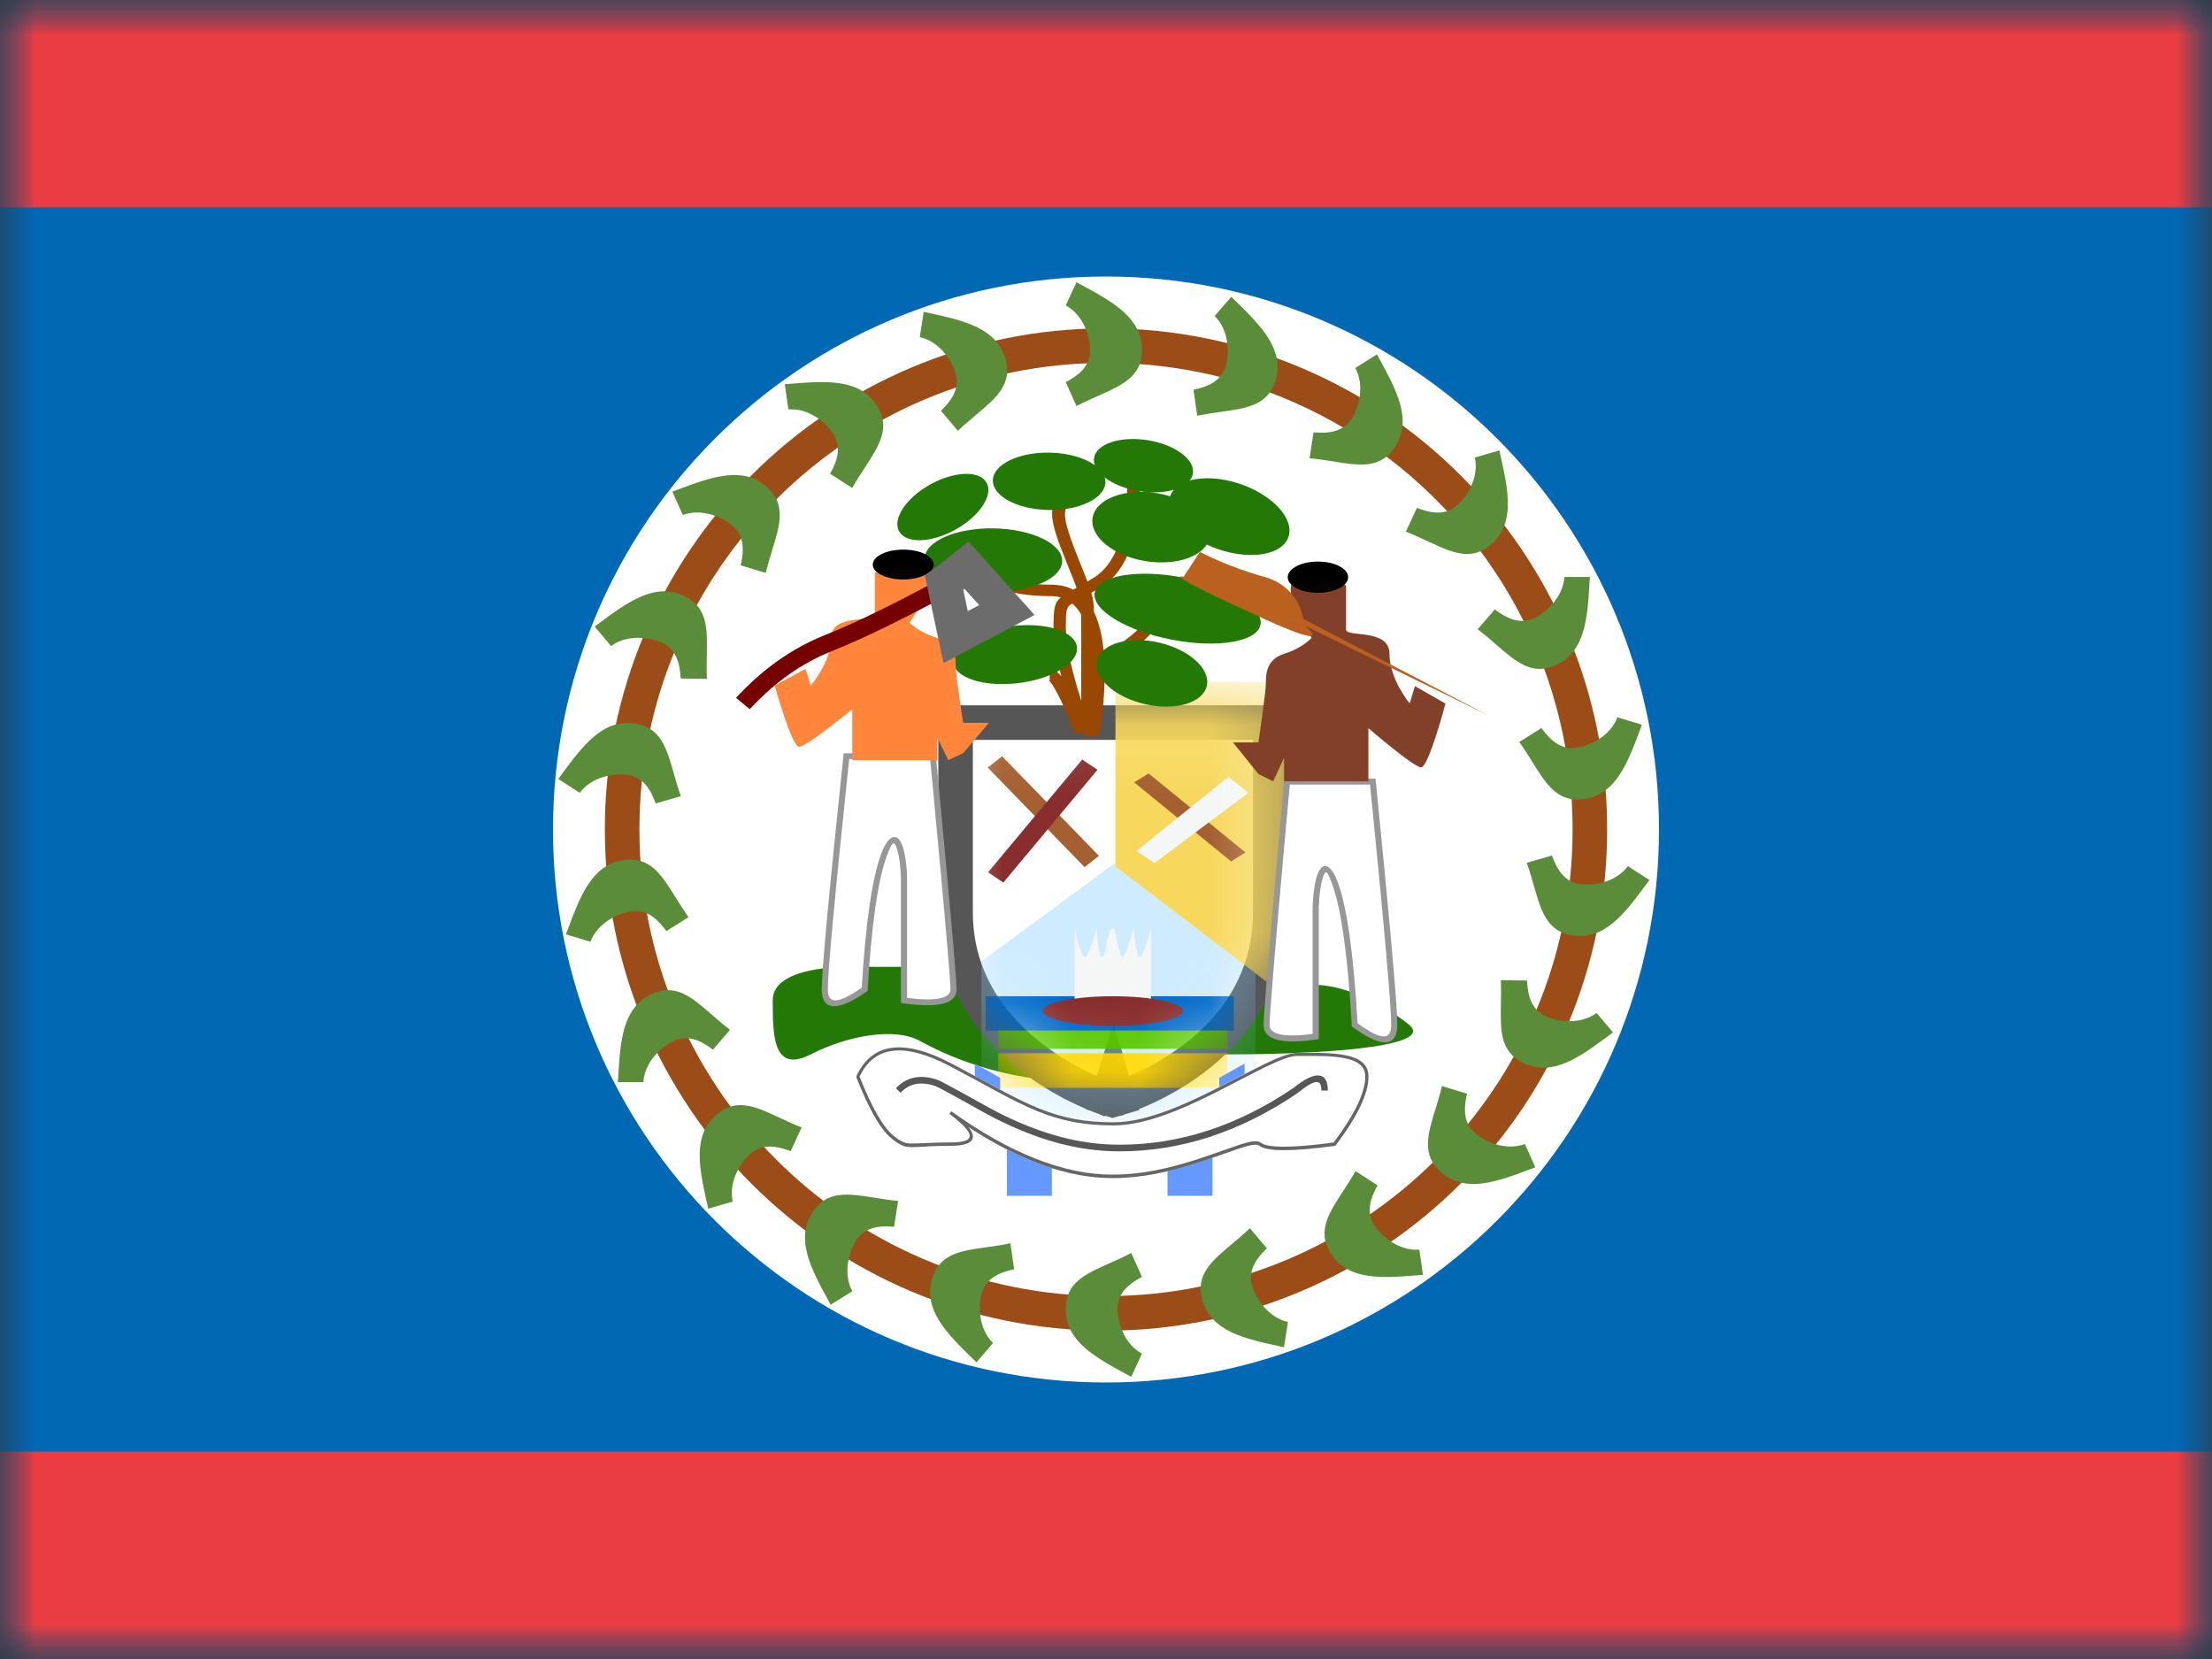 <svg fill="none" height="24" viewBox="0 0 32 24" width="32" xmlns="http://www.w3.org/2000/svg" xmlns:xlink="http://www.w3.org/1999/xlink"><rect x="0" y="0" width="32" height="24" fill="#333333" stroke="none"/><mask id="a" height="24" maskUnits="userSpaceOnUse" width="32" x="0" y="0"><path d="m0 0h32v24h-32z" fill="#fff"/></mask><mask id="b" height="24" maskUnits="userSpaceOnUse" width="32" x="0" y="0"><path clip-rule="evenodd" d="m0 0v24h32v-24z" fill="#fff" fill-rule="evenodd"/></mask><mask id="c" height="7" maskUnits="userSpaceOnUse" width="6" x="13" y="10"><path d="m16.1 15.65c.071.24.071.24.071.24h0l.001-0.0.002-.001.006-.002.02-.006c.017-.006.041-.014.072-.025.061-.022.146-.055.247-.1.202-.09.473-.232.745-.437.545-.41 1.113-1.091 1.113-2.127v-.008-.008-.008-.008-.008-.008-.008-.008-.008-.008-.008-.008-.008-.008-.008-.008-.008-.008-.008-.008-.008-.008-.008-.008-.008-.008-.008-.008-.008-.008-.008-.008-.008-.008-.008-.008-.008-.008-.008-.008-.008-.008-.008-.008-.008-.008-.008-.008-.008-.008-.008-.008-.008-.008-.008-.008-.008-.008-.007-.008-.008-.008-.007-.008-.007-.008-.007-.007-.007-.008-.007-.007-.007-.007-.007-.007-.007-.007-.007-.007-.007-.007-.007-.007-.007-.007-.007-.007-.007-.007-.007-.007-.007-.007-.007-.007-.007-.007-.007-.007-.007-.007-.007-.007-.007-.007-.007-.007-.007-.007-.007-.007-.007-.007-.007-.007-.007-.007-.007-.007-.007-.007-.007-.007-.007-.007-.007-.007-.007-.007-.007-.007-.007-.007-.007-.007-.007-.007-.007-.007-.007-.007-.007-.007-.007-.007-.007-.007-.007-.007-.007-.007-.007-.007-.007-.007-.007-.007-.007-.007-.007-.007-.007-.006-.007-.007-.006-.006-.006-.006-.006-.006-.006-.006-.006-.006-.006-.006-.006-.006-.006-.006-.006-.006-.006-.006-.006-.006-.006-.006-.006-.006-.006-.006-.006-.006-.006-.006-.006-.006-.006-.006-.006-.006-.006-.006-.006-.006-.006-.006-.006-.006-.006-.006-.006-.006-.006-.006-.006-.006-.006-.006-.006-.006-.006-.006-.006-.006-.006-.006-.006-.006-.006-.006-.006-.006-.006-.006-.006-.005-.006-.005-.005-.005-.005-.005-.005-.005-.005-.005-.005-.005-.005-.005-.005-.005-.005-.005-.005-.005-.005-.005-.005-.005-.005-.005-.005-.005-.005-.005-.005-.005-.005-.005-.005-.005-.005-.005-.005-.005-.005-.005-.005-.005-.005-.005-.005-.005-.005-.005-.005-.005-.005-.005-.005-.005-.005-.005-.005-.005-.004-.005-.004-.005-.004-.004-.004-.004-.004-.004-.004-.004-.004-.004-.004-.004-.004-.004-.004-.004-.004-.004-.004-.004-.004-.004-.004-.004-.004-.004-.004-.004-.004-.004-.004-.004-.004-.004-.004-.004-.004-.004-.004-.004-.004-.004-.004-.004-.004-.004-.004-.004-.004-.004-.004-.004-.004-.004-.004-.004-.003-.004-.003-.003-.003-.003-.003-.003-.003-.003-.003-.003-.003-.003-.003-.003-.003-.003-.003-.003-.003-.003-.003-.003-.003-.003-.003-.003-.003-.003-.003-.003-.003-.003-.003-.003-.003-.003-.003-.003-.003-.003-.003-.003-.003-.003-.003-.003-.003-.002-.002-.002-.002-.002-.002-.002-.002-.002-.002-.002-.002-.002-.002-.002-.002-.002-.002-.002-.002-.002-.002-.002-.002-.002-.002-.002-.002-.002-.002-.002-.002-.002-.002-.002-.002-.002-.002-.002-.002-.002-.002-.002-.001-.002-.001-.001-.001-.001-.001-.001-.001-.001-.001-.001-.001-.001-.001-.001-.001-.001-.001-.001-.001-.001-.001-.001-.001-.001-.001-.001-.001-.001-.001-.001-.001-.001-.001-.001-.001-.001-.001-.001-.001-.001-0-.001-0-0-0-0-0-0-0-0-0-0-0-0-0-0h-.25.25v-.25h-.25-4.053-.25v.25h.25-.25v0.0 0.0 0.0 0.0 0.0 0.0 0.0 0.0 0.0 0.0 0.0 0.0.001.001 0.0.001.001.001.001.001.001.001.001.001.001.001.001.001.001.001.001.001.001.001.001.001.001.001.001.001.001.001.001.001.001.001.001.001.002.002.002.002.002.002.002.002.002.002.002.002.002.002.002.002.002.002.002.002.002.002.002.002.002.002.002.002.002.002.002.002.002.002.002.002.002.003.002.003.003.003.003.003.003.003.003.003.003.003.003.003.003.003.003.003.003.003.003.003.003.003.003.003.003.003.003.003.003.003.003.003.003.003.003.003.003.003.003.003.003.004.004.004.004.004.004.004.004.004.004.004.004.004.004.004.004.004.004.004.004.004.004.004.004.004.004.004.004.004.004.004.004.004.004.004.004.004.004.004.004.004.004.004.004.004.004.004.004.004.004.004.004.004.005.004.004.005.005.005.005.005.005.005.005.005.005.005.005.005.005.005.005.005.005.005.005.005.005.005.005.005.005.005.005.005.005.005.005.005.005.005.005.005.005.005.005.005.005.005.005.005.005.005.005.005.005.005.005.005.005.005.005.005.005.005.005.005.005.006.005.006.005.006.006.006.006.006.006.006.006.006.006.006.006.006.006.006.006.006.006.006.006.006.006.006.006.006.006.006.006.006.006.006.006.006.006.006.006.006.006.006.006.006.006.006.006.006.006.006.006.006.006.006.006.006.006.006.006.006.006.006.006.006.006.006.006.006.006.006.006.006.006.006.006.006.006.006.006.006.006.006.006.006.006.006.006.006.006.006.006.006.006.006.006.006.006.007.006.006.007.006.007.007.007.006.007.007.007.007.007.007.007.007.007.007.007.007.007.007.007.007.007.007.007.007.007.007.007.007.007.007.007.007.007.007.007.007.007.007.007.007.007.007.007.007.007.007.007.007.007.007.007.007.007.007.007.007.007.007.007.007.007.007.007.007.007.007.007.007.007.007.007.007.007.007.007.007.007.007.007.007.007.007.007.007.007.007.007.007.007.007.007.007.027.055.027.014.014.027.027.027.027.054.054.027.027.054c0 1.01.57 1.69 1.111 2.105.271.208.541.355.742.449.101.047.186.082.246.105.03.012.054.02.071.026l.02.007.006.002.002.001.001 0.0 0.0 0c0 0 0.0 0.0.077-.238zm0 0 .071.24-.074.022-.073-.024z" fill="#fff" stroke="#fff" stroke-width=".5"/></mask><g mask="url(#a)"><path clip-rule="evenodd" d="m0 0v24h32v-24z" fill="#0168b4" fill-rule="evenodd"/><g mask="url(#b)"><path clip-rule="evenodd" d="m0 0v3h32v-3z" fill="#e93c43" fill-rule="evenodd"/><path clip-rule="evenodd" d="m0 21v3h32v-3z" fill="#e93c43" fill-rule="evenodd"/><path d="m16 18c-3.314 0-6-2.686-6-6 0-3.314 2.686-6 6-6s6 2.686 6 6c0 3.314-2.686 6-6 6z" fill="#f7fcff"/><path d="m16 20c-4.418 0-8-3.582-8-8 0-4.418 3.582-8 8-8s8 3.582 8 8c0 4.418-3.582 8-8 8z" fill="#fff"/><path clip-rule="evenodd" d="m16 19c3.866 0 7-3.134 7-7 0-3.866-3.134-7-7-7s-7 3.134-7 7c0 3.866 3.134 7 7 7z" fill-rule="evenodd" stroke="#9c4c17" stroke-width=".5"/><path clip-rule="evenodd" d="m15.573 4.083-.155.335c.256.139.353.454.353.645 0 .189-.1.333-.353.465l.155.346c.106-.055.211-.102.31-.146.356-.158.638-.283.638-.665 0-.466-.427-.698-.889-.948zm2.24.21-.241.279c.208.204.214.534.162.717-.052.181-.188.292-.468.349l.054.376c.117-.024.231-.04.338-.055.385-.054.691-.097.796-.463.129-.448-.219-.789-.594-1.156zm1.795 1.03.312-.196.032.059c.251.461.484.888.23 1.279-.208.32-.513.271-.897.21-.107-.017-.221-.035-.34-.046l.058-.375c.284.027.447-.039.549-.197.104-.16.194-.477.055-.733zm2.083 1.193-.355.103c.063.285-.111.564-.255.69-.142.124-.317.143-.583.038l-.159.344c.111.044.215.092.314.138.352.165.632.296.92.045.352-.306.246-.78.132-1.293zm.94 1.831.369-.001-.004.067c-.031.524-.06 1.009-.483 1.206-.346.161-.579-.042-.872-.297-.082-.071-.168-.147-.264-.219l.248-.287c.227.174.4.203.571.124.173-.081.417-.302.435-.593zm1.12 2.137-.353-.107c-.102.273-.4.413-.589.44-.187.026-.343-.053-.509-.285l-.321.202c.07.097.13.195.188.287.206.33.369.592.747.539.462-.065.631-.52.815-1.012zm-.2 2.047.31.2-.04.054c-.312.422-.6.814-1.062.749-.378-.053-.463-.35-.57-.724-.03-.104-.061-.215-.102-.328l.364-.105c.096.269.224.388.411.414.189.026.514-.026.688-.26zm-.216 2.405-.238-.282c-.234.173-.561.128-.734.048-.171-.08-.259-.231-.272-.517l-.379-.006c.005.12.003.234.001.343-.007.389-.013.698.333.859.423.197.813-.093 1.234-.405zm-1.275 1.614.151.337-.063.024c-.491.184-.947.355-1.298.049-.288-.25-.198-.546-.083-.918.032-.104.066-.213.093-.33l.363.11c-.066.278-.023.448.119.572.144.125.445.258.718.156zm-1.475 1.893-.052-.365c-.29.023-.543-.188-.647-.348-.103-.158-.097-.334.043-.582l-.319-.206c-.059.104-.121.201-.181.291-.212.326-.381.585-.173.905.254.391.739.352 1.262.31zm-1.953.682-.057.365-.065-.014c-.513-.113-.987-.217-1.116-.666-.105-.367.132-.565.43-.815.083-.07.171-.143.258-.226l.245.29c-.207.197-.264.363-.211.544.053.183.233.459.517.522zm-2.267.793.155-.335c-.256-.139-.353-.454-.353-.645 0-.189.1-.333.353-.465l-.155-.346c-.106.055-.211.102-.31.146-.356.158-.638.283-.638.665 0 .466.428.698.889.948zm-1.999-.489-.241.279-.048-.047c-.375-.367-.722-.708-.594-1.156.105-.367.411-.41.796-.463.107-.015.221-.031.338-.055l.054.376c-.28.057-.416.168-.468.349-.053.183-.046.513.162.717zm-2.349-.554.313-.196c-.139-.256-.049-.573.055-.733.103-.158.265-.225.549-.198l.058-.375c-.119-.011-.233-.029-.34-.046-.384-.061-.689-.11-.897.21-.254.391-.021.818.23 1.279zm-1.416-1.492-.355.102-.015-.065c-.114-.512-.22-.987.132-1.293.288-.25.568-.12.92.045.098.046.202.095.314.138l-.159.344c-.266-.104-.44-.085-.583.038-.144.125-.318.405-.255.69zm-1.663-1.728.369-.001c.018-.291.262-.512.435-.593.171-.08.344-.05.571.124l.248-.287c-.095-.073-.182-.148-.263-.219-.293-.256-.526-.458-.872-.297-.423.197-.452.682-.483 1.206zm-.397-2.031-.353-.107.023-.063c.183-.492.353-.947.815-1.012.378-.053.541.209.747.539.057.092.118.19.188.287l-.321.202c-.166-.232-.323-.311-.51-.285-.189.026-.487.167-.589.44zm-.464-2.355.31.2c.173-.234.499-.287.687-.26.187.026.316.145.411.414l.364-.105c-.04-.113-.072-.223-.101-.328-.107-.374-.192-.671-.57-.724-.462-.065-.75.326-1.062.749zm.764-1.923-.238-.282.054-.04c.421-.313.812-.602 1.235-.405.346.161.34.47.333.859-.002.109-.004.223.001.343l-.379-.006c-.013-.285-.101-.437-.272-.517-.173-.081-.499-.126-.733.048zm.886-2.233.151.337c.273-.102.574.031.718.156.142.124.185.294.119.572l.363.11c.028-.116.061-.226.093-.33.114-.372.205-.667-.083-.918-.352-.306-.807-.135-1.298.049zm1.678-1.19-.052-.365.067-.005c.523-.042 1.008-.081 1.262.31.208.32.039.579-.173.905-.059.091-.122.187-.181.291l-.319-.206c.14-.249.146-.424.043-.582-.104-.16-.357-.371-.647-.348zm1.958-1.412-.057.365c.284.063.465.339.517.522.052.181-.005.347-.211.544l.245.29c.087-.082.175-.156.258-.226.298-.25.535-.448.43-.815-.129-.448-.603-.553-1.116-.666-.022-.005-.044-.01-.065-.014z" fill="#5b8c39" fill-rule="evenodd"/><path clip-rule="evenodd" d="m12.279 13.987s-1.1-.024-1.1.481 0 1.065.55.785 1.222-.391 1.578-.195c.356.195 1.184.592 2.352.592 1.168 0 1.09-.397 2.166-.397 1.076 0 2.996-.086 2.552-.435-.445-.35-.968-.571-1.368-.571s-.706 0-1.546-.412c-.84-.412-1.778-.449-2.724-.316s-1.07.468-1.629.468c-.559 0-.83 0-.83 0z" fill="#247805" fill-rule="evenodd"/><path d="m16.1 15.65c.071.24.071.24.071.24h0l.001-0.0.002-.001.006-.002.02-.006c.017-.006.041-.014.072-.025.061-.022.146-.055.247-.1.202-.09.473-.232.745-.437.545-.41 1.113-1.091 1.113-2.127v-.008-.008-.008-.008-.008-.008-.008-.008-.008-.008-.008-.008-.008-.008-.008-.008-.008-.008-.008-.008-.008-.008-.008-.008-.008-.008-.008-.008-.008-.008-.008-.008-.008-.008-.008-.008-.008-.008-.008-.008-.008-.008-.008-.008-.008-.008-.008-.008-.008-.008-.008-.008-.008-.008-.008-.008-.008-.008-.007-.008-.008-.008-.007-.008-.007-.008-.007-.007-.007-.008-.007-.007-.007-.007-.007-.007-.007-.007-.007-.007-.007-.007-.007-.007-.007-.007-.007-.007-.007-.007-.007-.007-.007-.007-.007-.007-.007-.007-.007-.007-.007-.007-.007-.007-.007-.007-.007-.007-.007-.007-.007-.007-.007-.007-.007-.007-.007-.007-.007-.007-.007-.007-.007-.007-.007-.007-.007-.007-.007-.007-.007-.007-.007-.007-.007-.007-.007-.007-.007-.007-.007-.007-.007-.007-.007-.007-.007-.007-.007-.007-.007-.007-.007-.007-.007-.007-.007-.007-.007-.007-.007-.007-.007-.006-.007-.007-.006-.006-.006-.006-.006-.006-.006-.006-.006-.006-.006-.006-.006-.006-.006-.006-.006-.006-.006-.006-.006-.006-.006-.006-.006-.006-.006-.006-.006-.006-.006-.006-.006-.006-.006-.006-.006-.006-.006-.006-.006-.006-.006-.006-.006-.006-.006-.006-.006-.006-.006-.006-.006-.006-.006-.006-.006-.006-.006-.006-.006-.006-.006-.006-.006-.006-.006-.006-.006-.006-.006-.006-.006-.005-.006-.005-.005-.005-.005-.005-.005-.005-.005-.005-.005-.005-.005-.005-.005-.005-.005-.005-.005-.005-.005-.005-.005-.005-.005-.005-.005-.005-.005-.005-.005-.005-.005-.005-.005-.005-.005-.005-.005-.005-.005-.005-.005-.005-.005-.005-.005-.005-.005-.005-.005-.005-.005-.005-.005-.005-.005-.005-.005-.005-.004-.005-.004-.005-.004-.004-.004-.004-.004-.004-.004-.004-.004-.004-.004-.004-.004-.004-.004-.004-.004-.004-.004-.004-.004-.004-.004-.004-.004-.004-.004-.004-.004-.004-.004-.004-.004-.004-.004-.004-.004-.004-.004-.004-.004-.004-.004-.004-.004-.004-.004-.004-.004-.004-.004-.004-.004-.004-.004-.004-.003-.004-.003-.003-.003-.003-.003-.003-.003-.003-.003-.003-.003-.003-.003-.003-.003-.003-.003-.003-.003-.003-.003-.003-.003-.003-.003-.003-.003-.003-.003-.003-.003-.003-.003-.003-.003-.003-.003-.003-.003-.003-.003-.003-.003-.003-.003-.003-.003-.002-.002-.002-.002-.002-.002-.002-.002-.002-.002-.002-.002-.002-.002-.002-.002-.002-.002-.002-.002-.002-.002-.002-.002-.002-.002-.002-.002-.002-.002-.002-.002-.002-.002-.002-.002-.002-.002-.002-.002-.002-.002-.002-.001-.002-.001-.001-.001-.001-.001-.001-.001-.001-.001-.001-.001-.001-.001-.001-.001-.001-.001-.001-.001-.001-.001-.001-.001-.001-.001-.001-.001-.001-.001-.001-.001-.001-.001-.001-.001-.001-.001-.001-.001-.001-0-.001-0-0-0-0-0-0-0-0-0-0-0-0-0-0h-.25.25v-.25h-.25-4.053-.25v.25h.25-.25v0.0 0.0 0.0 0.0 0.0 0.0 0.0 0.0 0.0 0.0 0.0 0.0.001.001 0.0.001.001.001.001.001.001.001.001.001.001.001.001.001.001.001.001.001.001.001.001.001.001.001.001.001.001.001.001.001.001.001.001.001.002.002.002.002.002.002.002.002.002.002.002.002.002.002.002.002.002.002.002.002.002.002.002.002.002.002.002.002.002.002.002.002.002.002.002.002.002.003.002.003.003.003.003.003.003.003.003.003.003.003.003.003.003.003.003.003.003.003.003.003.003.003.003.003.003.003.003.003.003.003.003.003.003.003.003.003.003.003.003.003.003.004.004.004.004.004.004.004.004.004.004.004.004.004.004.004.004.004.004.004.004.004.004.004.004.004.004.004.004.004.004.004.004.004.004.004.004.004.004.004.004.004.004.004.004.004.004.004.004.004.004.004.004.004.005.004.004.005.005.005.005.005.005.005.005.005.005.005.005.005.005.005.005.005.005.005.005.005.005.005.005.005.005.005.005.005.005.005.005.005.005.005.005.005.005.005.005.005.005.005.005.005.005.005.005.005.005.005.005.005.005.005.005.005.005.005.005.005.005.006.005.006.005.006.006.006.006.006.006.006.006.006.006.006.006.006.006.006.006.006.006.006.006.006.006.006.006.006.006.006.006.006.006.006.006.006.006.006.006.006.006.006.006.006.006.006.006.006.006.006.006.006.006.006.006.006.006.006.006.006.006.006.006.006.006.006.006.006.006.006.006.006.006.006.006.006.006.006.006.006.006.006.006.006.006.006.006.006.006.006.006.006.006.006.006.006.006.007.006.006.007.006.007.007.007.006.007.007.007.007.007.007.007.007.007.007.007.007.007.007.007.007.007.007.007.007.007.007.007.007.007.007.007.007.007.007.007.007.007.007.007.007.007.007.007.007.007.007.007.007.007.007.007.007.007.007.007.007.007.007.007.007.007.007.007.007.007.007.007.007.007.007.007.007.007.007.007.007.007.007.007.007.007.007.007.007.007.007.007.007.007.007.007.007.027.055.027.014.014.027.027.027.027.054.054.027.027.054c0 1.01.57 1.69 1.111 2.105.271.208.541.355.742.449.101.047.186.082.246.105.03.012.054.02.071.026l.02.007.006.002.002.001.001 0.0 0.0 0c0 0 0.0 0.0.077-.238zm0 0 .071.24-.074.022-.073-.024z" fill="#fff" stroke="#565656" stroke-width=".5"/><g mask="url(#c)"><g clip-rule="evenodd" fill-rule="evenodd"><path d="m14.197 13.909 1.933-1.424 2.033 1.586v2.257h-3.966z" fill="#84ceff" opacity=".4"/><path d="m14.258 14.412h3.592v.5h-3.592z" fill="#006ac9"/><path d="m14.442 14.908h3.316v.265h-3.316z" fill="#59c800"/><path d="m14.442 15.237h3.316v.5h-3.316z" fill="#ffd800"/><path d="m18.727 14.511-2.59-1.978v-2.67h2.59z" fill="#f7d85d"/><path d="m15.547 13.422s.082.425.144.425c.063 0 .176-.425.176-.425s.013.425.076.425c.063 0 .055-.356.156-.425.036-.025.082.423.138.425.047.002.162-.425.162-.425s.035.425.089.425c.054 0 .163-.425.163-.425v1.073h-1.105z" fill="#f5f6f6"/><path d="m16.1 14.84c.559 0 1.013-.096 1.013-.214 0-.118-.454-.214-1.013-.214-.56 0-1.013.096-1.013.214 0 .118.454.214 1.013.214z" fill="#892e2e"/></g><path d="m14.289 11.104.208-.163 1.401 1.44-.208.163z" fill="#a46031"/><path d="m14.515 12.767-.221-.148 1.362-1.631.221.148z" fill="#892e2e"/><path d="m16.408 11.318.208-.129 1.401 1.143-.208.129z" fill="#a46031"/><path d="m16.701 12.486-.259-.176 1.332-1.074.284.234z" fill="#f5f6f6"/></g><path clip-rule="evenodd" d="m14.567 16.535.65.204v.561h-.65z" fill="#69f" fill-rule="evenodd"/><path clip-rule="evenodd" d="m14.102 15.387.366.204v.561h-.366z" fill="#69f" fill-rule="evenodd"/><path clip-rule="evenodd" d="m17.54 16.535-.65.204v.561h.65z" fill="#69f" fill-rule="evenodd"/><path clip-rule="evenodd" d="m18.005 15.387-.366.204v.561h.366z" fill="#69f" fill-rule="evenodd"/><path d="m13.748 16.576c-.119 0-.218.003-.332.008-.275.013-.292.013-.368-.018-.045-.019-.091-.049-.156-.103-.155-.127-.322-.42-.504-.879l.001-.019c.224-.484.684-.544 1.369-.185.18.095.706.38.702.378.239.128.407.21.572.276.342.138.664.2 1.077.2.248 0 .536-.07.871-.204.194-.077.396-.171.641-.296.032-.016.547-.284.674-.345.223-.107.37-.159.471-.159.028 0 .049-0.0.102-0.0.092-.001.137-.001.19 0 .494.006.737.088.737.345 0 .243-.158.573-.473.991l-.015.009c-.623.084-.985.084-1.096-.005-.03-.024-.113-.013-.266.036-.069.022-.44.155-.554.193-.476.158-.885.243-1.301.243-.633 0-1.327-.246-2.08-.737.137.173.05.27-.264.27z" fill="#fff"/><path clip-rule="evenodd" d="m13.416 16.584c.113-.005.212-.008.332-.008.315 0 .401-.097.264-.27.753.491 1.446.737 2.08.737.416 0 .824-.085 1.301-.243.058-.019.183-.063.3-.104.114-.04.22-.077.254-.088.153-.049.236-.06.266-.036.111.089.473.089 1.096.005l.015-.009c.315-.419.473-.748.473-.991 0-.257-.244-.339-.737-.345-.053-.001-.097-.001-.19 0-.053 0-.075 0-.102 0-.101 0-.248.052-.471.159-.101.049-.444.226-.599.306-.041.021-.069.036-.076.039-.246.125-.448.219-.641.296-.335.133-.623.204-.871.204-.413 0-.736-.062-1.077-.2-.165-.066-.333-.148-.572-.276.004.002-.522-.284-.702-.378-.685-.359-1.145-.299-1.369.185l-.001.019c.181.459.348.751.504.879.065.054.111.084.156.103.076.031.093.032.368.018zm-.35-.063c-.041-.017-.083-.045-.145-.096-.146-.12-.309-.404-.486-.85.212-.446.642-.499 1.302-.154.18.094.706.38.702.378.241.129.41.211.576.279.347.14.675.203 1.094.203.255 0 .548-.072.888-.207.195-.078.398-.172.645-.298.007-.004.035-.018.077-.04.156-.081.497-.257.597-.305.216-.104.359-.155.451-.155.028 0 .049-0.0.103-0.0.092-.001.136-.001.189 0 .468.006.692.081.692.298 0 .228-.152.547-.457.954-.602.081-.956.08-1.052.004-.048-.038-.139-.027-.308.028-.035.011-.143.049-.257.089-.117.041-.24.084-.298.103-.472.157-.876.241-1.287.241-.7 0-1.477-.306-2.331-.918l-.027.039c.39.293.39.413.014.413-.12 0-.22.003-.334.008-.265.013-.282.012-.348-.015z" fill="#666" fill-rule="evenodd"/><path d="m13.028 15.809-.067-.066c.151-.163.352-.204.594-.124.094.031.707.385.87.468.598.304 1.167.473 1.772.473.869 0 1.708-.274 2.516-.822.305-.247.496-.247.496.038h-.093c0-.17-.09-.17-.349.04-.826.559-1.683.84-2.57.84-.621 0-1.203-.173-1.813-.483-.172-.087-.774-.435-.858-.463-.209-.069-.373-.036-.498.099z" fill="#565757"/><g clip-rule="evenodd" fill-rule="evenodd"><path d="m16.49 6.944-.181.001c.004.743-.162 1.212-.486 1.413-.025.016-.058.035-.092.055-.031-.082-.07-.182-.121-.307l-.016-.04c-.192-.473-.235-.691-.136-.749l-.098-.14c-.218.129-.171.368.065.947l.016.04c.059.143.102.252.133.339l-.019.011c-.01.005-.019.011-.029.016-.094-.048-.203-.072-.327-.072-.576 0-.975-.151-1.206-.449l-.147.096c.27.347.724.519 1.354.519.051 0 .1.006.145.019-.092.078-.104.16-.104.442 0 .176.038.41.114.702-.059-.075-.113-.11-.169-.11v.166c-.008 0-.013-.001-.015-.002l-.001-0-.001-.001-.001-.001.002.002-0-0c.005.004.013.011.022.022.025.029.056.077.091.142.074.135.164.34.27.614l.056-.018.004.012.03-.009v.005h.057l.001.046.181-.004c-.001-.018-.001-.035-.001-.052l.034.004c.037-.271.058-.517.064-.738.063-.176.157-.303.28-.382.309-.199.49-.391.539-.581l-.176-.039c-.037.142-.192.305-.468.483-.068.044-.129.098-.181.163-.017-.273-.067-.493-.149-.661v-.049c0-.067-.01-.133-.036-.223.051-.029.1-.058.138-.082.386-.24.57-.759.565-1.551zm-.977 1.788c.049.041.092.095.129.16v1.247c-.148-.47-.223-.823-.223-1.055 0-.26.007-.293.068-.337.004-.003.013-.008.026-.016z" fill="#984800"/><path d="m16.983 7.085c-.137.04-.312.05-.499.021-.206-.033-.385-.107-.504-.2.007.023.011.047.011.071-.004.229-.372.409-.821.401s-.811-.2-.807-.429c.004-.229.372-.409.821-.401.27.005.509.076.655.182-.013-.035-.017-.071-.011-.106.032-.204.379-.318.773-.256.395.063.689.278.656.482-.006.037-.022.071-.047.102.194-.056.462-.043.736.051.472.163.783.505.693.765-.09.26-.545.339-1.018.176-.057-.02-.111-.042-.163-.066-.127.198-.485.302-.881.24-.469-.074-.814-.355-.771-.626.043-.272.458-.432.927-.358.068.011.133.026.195.045.012-.035.03-.066.054-.094zm-2.71-.101c.1.18-.102.484-.452.678-.35.194-.714.205-.814.024-.1-.18.102-.484.452-.678.35-.194.714-.205.814-.024zm1.093 1.134c-.004.252-.453.449-1.003.439-.549-.01-.991-.222-.987-.474.004-.252.453-.449 1.003-.439.549.01.991.222.987.474zm-.633 1.764c.496-.061.875-.295.847-.522-.028-.228-.453-.363-.948-.302-.496.061-.875.295-.847.522s.453.363.948.302zm1.829.304c.438.101.839-.016.896-.262.057-.246-.252-.527-.691-.628-.438-.101-.839.016-.896.262-.057.246.252.527.691.628zm.387-.933c.662.129 1.238.032 1.286-.215.048-.248-.45-.553-1.112-.681-.662-.129-1.238-.032-1.286.215s.45.553 1.112.681z" fill="#247805"/><path d="m12.245 10.939s-.313 2.97-.313 3.373.576 0 .576 0 .085-1.418.281-1.945c.196-.527.289.052.289.36v1.747s.717.098.717-.161-.298-3.373-.298-3.373h-1.084z" fill="#fff"/><path d="m12.205 10.898-.004.038c-.209 1.983-.313 3.106-.313 3.377 0 .319.238.319.646.034l.017-.012.001-.02c.056-.942.149-1.587.278-1.934.078-.209.1-.218.135-.132.041.101.068.306.068.478v1.783l.038.005c.503.069.767.009.767-.202 0-.111-.052-.723-.14-1.681l-.01-.105c-.033-.355-.068-.729-.102-1.099l-.034-.356-.009-.099-.003-.035-.004-.038zm.26 3.392c-.348.24-.489.237-.489.022 0-.265.103-1.377.309-3.331h1.171l.009.096.034.356c.035.37.07.744.102 1.099l.01.105c.087.952.139 1.567.139 1.674 0 .13-.202.179-.628.125v-1.71c0-.181-.028-.396-.074-.508-.075-.185-.201-.133-.3.134-.132.354-.225.999-.282 1.937z" fill="#979797"/><path d="m11.207 9.918s.246.885.354.885c.109 0 .769-.543.769-.543v.737h1.23v-.326l.158.326.215-.101.372-.439h-.372s-.108-.704-.108-.816c0-.111.004-.332-.265-.412-.269-.08-.401-.221-.401-.221s.58-.83.138-.83c-.442 0-.641.106-.641.106v.608c0 .115-.633-.021-.633.336s-.295.688-.295.688l-.075-.24z" fill="#ff863b"/><path d="m13.067 8.383c.243 0 .441-.097.441-.216 0-.12-.197-.216-.441-.216-.243 0-.441.097-.441.216 0 .12.197.216.441.216z" fill="#000"/></g><path d="m10.847 10.26-.199-.165c.383-.415.809-.716 1.278-.904.444-.177 1.024-.46 1.74-.849l.131.218c-.724.393-1.313.68-1.769.862-.431.172-.824.451-1.182.838z" fill="#740000"/><g clip-rule="evenodd" fill-rule="evenodd"><path d="m13.658 8.433.167.784.741-.392-.584-.649z" fill="#f9fcff" stroke="#6c6c6c" stroke-width=".5"/><path d="m19.859 11.307s.31 3.1.31 3.52-.571 0-.571 0-.084-1.48-.278-2.03c-.195-.55-.286.054-.286.375v1.823s-.711.102-.711-.168c0-.27.296-3.52.296-3.52h1.075z" fill="#fff"/><path d="m19.899 11.263.004.039c.207 2.069.311 3.242.311 3.524 0 .332-.237.332-.641.035l-.017-.012-.001-.02c-.056-.983-.148-1.657-.276-2.018-.077-.218-.099-.228-.134-.138-.041.105-.067.319-.067.499v1.861l-.037.005c-.498.071-.761.009-.761-.211 0-.116.051-.754.139-1.755l.01-.11c.032-.37.067-.761.102-1.147l.034-.372.009-.104.003-.037.004-.04zm-.258 3.541c.345.251.485.247.485.023 0-.276-.102-1.437-.306-3.477h-1.161l-.009.101-.034.372c-.035.386-.069.776-.102 1.147l-.01.11c-.086.993-.138 1.636-.138 1.747 0 .135.2.186.623.13v-1.785c0-.189.028-.413.073-.53.075-.193.199-.139.298.14.131.369.223 1.042.28 2.022z" fill="#979797"/><path d="m20.911 10.178s-.244.923-.352.923c-.108 0-.763-.567-.763-.567v.769h-1.22v-.341l-.157.341-.213-.105-.369-.458h.369s.107-.735.107-.851c0-.116-.004-.346.263-.43.267-.083.398-.231.398-.231s-.575-.867-.137-.867.636.111.636.111v.635c0 .12.628-.022.628.351s.293.718.293.718l.075-.25z" fill="#824028"/><path d="m19.066 8.576c-.241 0-.437-.101-.437-.226 0-.125.196-.226.437-.226.241 0 .437.101.437.226 0 .125-.196.226-.437.226z" fill="#000"/></g><path d="m21.525 10.346-2.673-1.393s-.05-.468-.566-.609c-.516-.141-.928-.359-.928-.359l-.235.359s-.419-.11 1.163.609c1.581.719-.06-.39.39 0z" fill="#ba611f"/></g></g></svg>